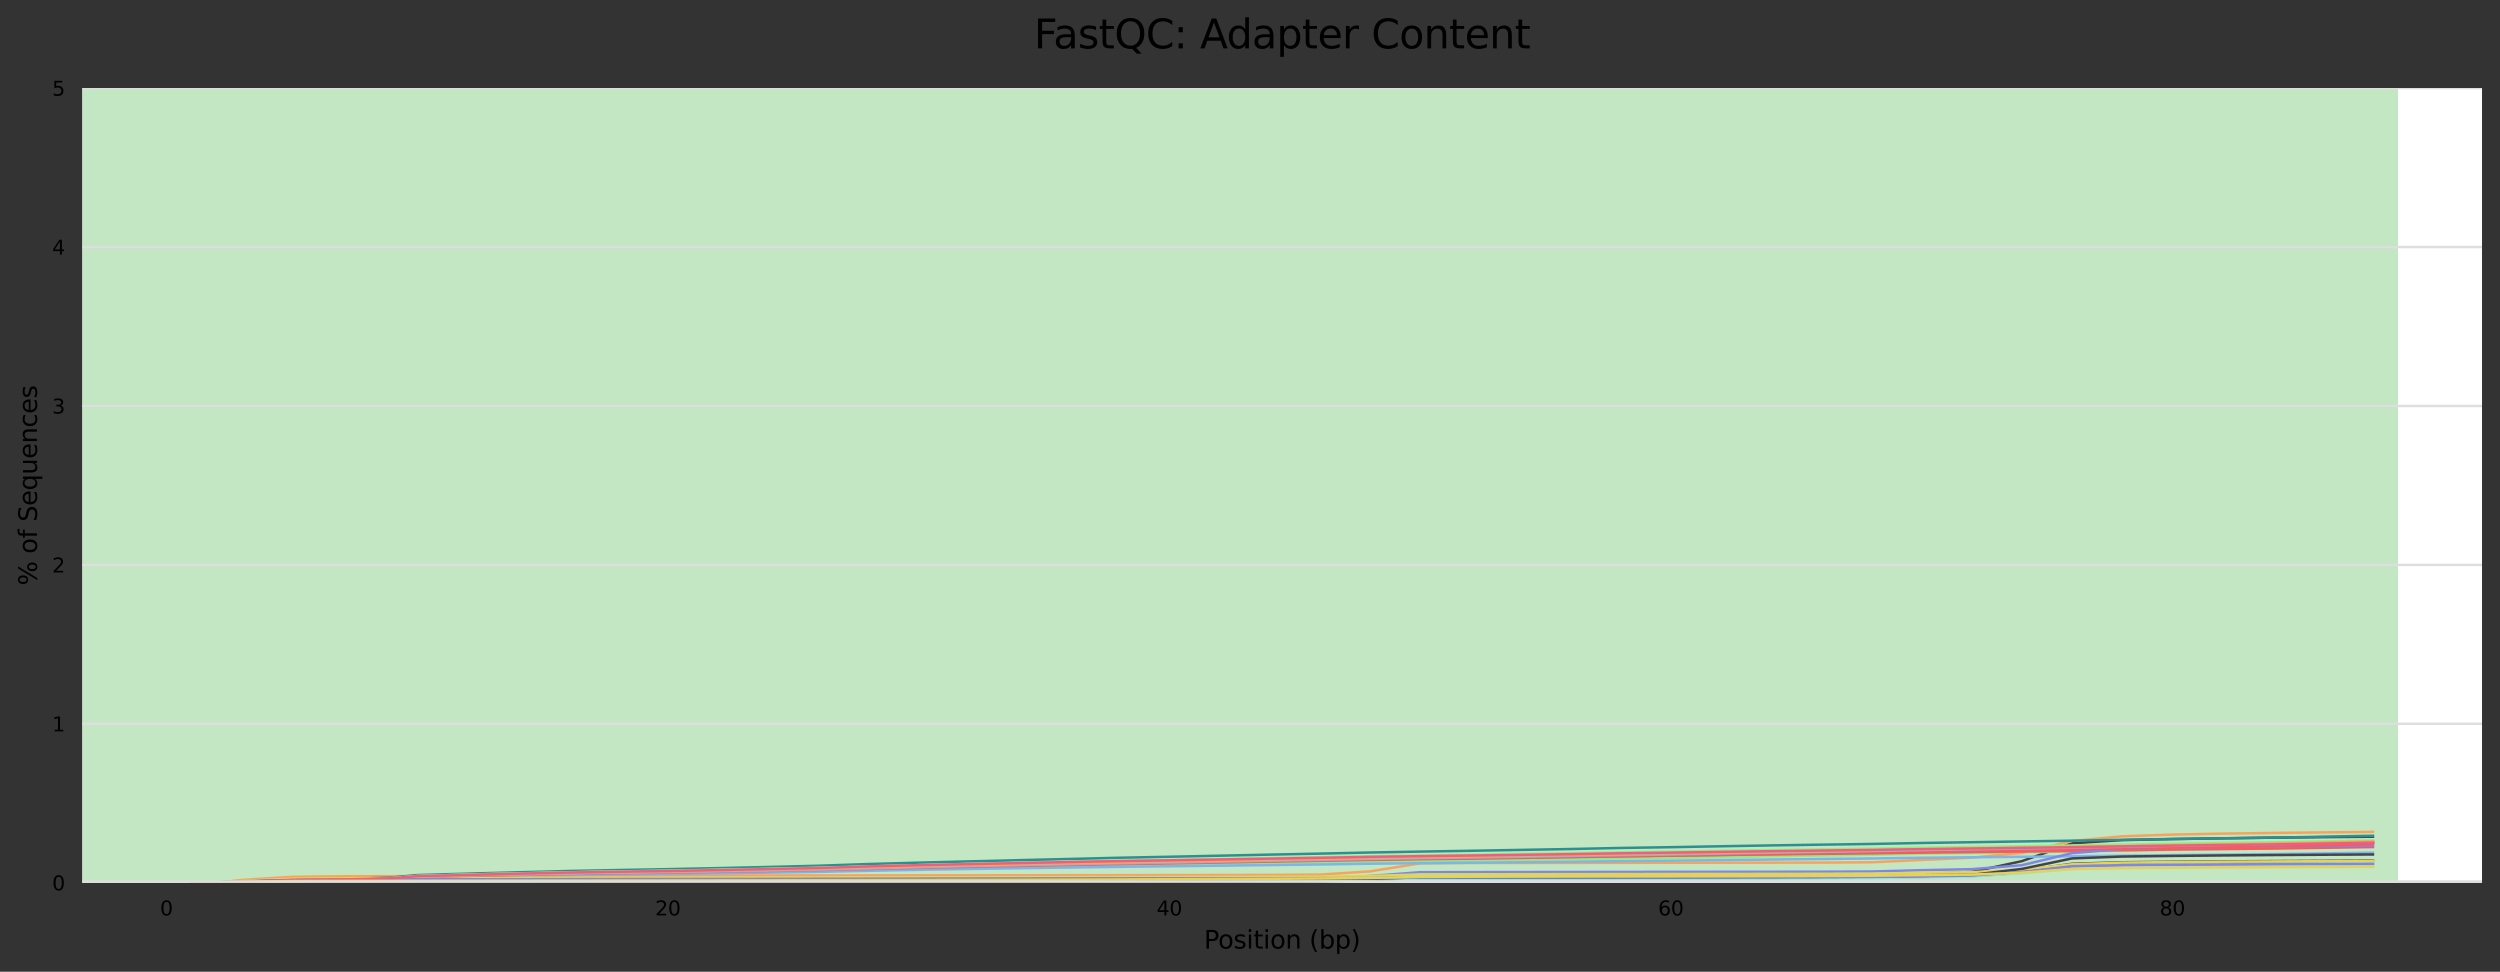 <?xml version="1.0" encoding="utf-8" standalone="no"?>
<!DOCTYPE svg PUBLIC "-//W3C//DTD SVG 1.1//EN"
  "http://www.w3.org/Graphics/SVG/1.1/DTD/svg11.dtd">
<svg xmlns:xlink="http://www.w3.org/1999/xlink" width="1000.358pt" height="388.845pt" viewBox="0 0 1000.358 388.845" xmlns="http://www.w3.org/2000/svg" version="1.1">
 <rect x="0" y="0" width="1000.358" height="388.845" fill="#333333" stroke="none"/>
 <defs>
  <style type="text/css">*{stroke-linejoin: round; stroke-linecap: butt}</style>
 </defs>
 <g id="figure_1">
  <g id="axes_1">
   <g id="patch_1">
    <path d="M 32.968 353.224 
L 993.158 353.224 
L 993.158 35.256 
L 32.968 35.256 
z
" style="fill: #ffffff"/>
   </g>
   <g id="patch_2">
    <path d="M 32.968 -918.648 
L 959.546 -918.648 
L 959.546 -6006.136 
L 32.968 -6006.136 
z
" clip-path="url(#pa87a481e18)" style="fill: #e6c3c3"/>
   </g>
   <g id="patch_3">
    <path d="M 32.968 35.256 
L 959.546 35.256 
L 959.546 -918.648 
L 32.968 -918.648 
z
" clip-path="url(#pa87a481e18)" style="fill: #e6dcc3"/>
   </g>
   <g id="patch_4">
    <path d="M 32.968 353.224 
L 959.546 353.224 
L 959.546 35.256 
L 32.968 35.256 
z
" clip-path="url(#pa87a481e18)" style="fill: #c3e6c3"/>
   </g>
   <g id="matplotlib.axis_1">
    <g id="xtick_1">
     <g id="text_1">
      <!-- 0 -->
      <g transform="translate(64.035 366.303) scale(0.08 -0.08)">
       <defs>
        <path id="DejaVuSans-30" d="M 2034 4250 
Q 1547 4250 1301 3770 
Q 1056 3291 1056 2328 
Q 1056 1369 1301 889 
Q 1547 409 2034 409 
Q 2525 409 2770 889 
Q 3016 1369 3016 2328 
Q 3016 3291 2770 3770 
Q 2525 4250 2034 4250 
z
M 2034 4750 
Q 2819 4750 3233 4129 
Q 3647 3509 3647 2328 
Q 3647 1150 3233 529 
Q 2819 -91 2034 -91 
Q 1250 -91 836 529 
Q 422 1150 422 2328 
Q 422 3509 836 4129 
Q 1250 4750 2034 4750 
z
" transform="scale(0.016)"/>
       </defs>
       <use xlink:href="#DejaVuSans-30"/>
      </g>
     </g>
    </g>
    <g id="xtick_2">
     <g id="text_2">
      <!-- 20 -->
      <g transform="translate(262.156 366.303) scale(0.08 -0.08)">
       <defs>
        <path id="DejaVuSans-32" d="M 1228 531 
L 3431 531 
L 3431 0 
L 469 0 
L 469 531 
Q 828 903 1448 1529 
Q 2069 2156 2228 2338 
Q 2531 2678 2651 2914 
Q 2772 3150 2772 3378 
Q 2772 3750 2511 3984 
Q 2250 4219 1831 4219 
Q 1534 4219 1204 4116 
Q 875 4013 500 3803 
L 500 4441 
Q 881 4594 1212 4672 
Q 1544 4750 1819 4750 
Q 2544 4750 2975 4387 
Q 3406 4025 3406 3419 
Q 3406 3131 3298 2873 
Q 3191 2616 2906 2266 
Q 2828 2175 2409 1742 
Q 1991 1309 1228 531 
z
" transform="scale(0.016)"/>
       </defs>
       <use xlink:href="#DejaVuSans-32"/>
       <use xlink:href="#DejaVuSans-30" x="63.623"/>
      </g>
     </g>
    </g>
    <g id="xtick_3">
     <g id="text_3">
      <!-- 40 -->
      <g transform="translate(462.823 366.303) scale(0.08 -0.08)">
       <defs>
        <path id="DejaVuSans-34" d="M 2419 4116 
L 825 1625 
L 2419 1625 
L 2419 4116 
z
M 2253 4666 
L 3047 4666 
L 3047 1625 
L 3713 1625 
L 3713 1100 
L 3047 1100 
L 3047 0 
L 2419 0 
L 2419 1100 
L 313 1100 
L 313 1709 
L 2253 4666 
z
" transform="scale(0.016)"/>
       </defs>
       <use xlink:href="#DejaVuSans-34"/>
       <use xlink:href="#DejaVuSans-30" x="63.623"/>
      </g>
     </g>
    </g>
    <g id="xtick_4">
     <g id="text_4">
      <!-- 60 -->
      <g transform="translate(663.49 366.303) scale(0.08 -0.08)">
       <defs>
        <path id="DejaVuSans-36" d="M 2113 2584 
Q 1688 2584 1439 2293 
Q 1191 2003 1191 1497 
Q 1191 994 1439 701 
Q 1688 409 2113 409 
Q 2538 409 2786 701 
Q 3034 994 3034 1497 
Q 3034 2003 2786 2293 
Q 2538 2584 2113 2584 
z
M 3366 4563 
L 3366 3988 
Q 3128 4100 2886 4159 
Q 2644 4219 2406 4219 
Q 1781 4219 1451 3797 
Q 1122 3375 1075 2522 
Q 1259 2794 1537 2939 
Q 1816 3084 2150 3084 
Q 2853 3084 3261 2657 
Q 3669 2231 3669 1497 
Q 3669 778 3244 343 
Q 2819 -91 2113 -91 
Q 1303 -91 875 529 
Q 447 1150 447 2328 
Q 447 3434 972 4092 
Q 1497 4750 2381 4750 
Q 2619 4750 2861 4703 
Q 3103 4656 3366 4563 
z
" transform="scale(0.016)"/>
       </defs>
       <use xlink:href="#DejaVuSans-36"/>
       <use xlink:href="#DejaVuSans-30" x="63.623"/>
      </g>
     </g>
    </g>
    <g id="xtick_5">
     <g id="text_5">
      <!-- 80 -->
      <g transform="translate(864.156 366.303) scale(0.08 -0.08)">
       <defs>
        <path id="DejaVuSans-38" d="M 2034 2216 
Q 1584 2216 1326 1975 
Q 1069 1734 1069 1313 
Q 1069 891 1326 650 
Q 1584 409 2034 409 
Q 2484 409 2743 651 
Q 3003 894 3003 1313 
Q 3003 1734 2745 1975 
Q 2488 2216 2034 2216 
z
M 1403 2484 
Q 997 2584 770 2862 
Q 544 3141 544 3541 
Q 544 4100 942 4425 
Q 1341 4750 2034 4750 
Q 2731 4750 3128 4425 
Q 3525 4100 3525 3541 
Q 3525 3141 3298 2862 
Q 3072 2584 2669 2484 
Q 3125 2378 3379 2068 
Q 3634 1759 3634 1313 
Q 3634 634 3220 271 
Q 2806 -91 2034 -91 
Q 1263 -91 848 271 
Q 434 634 434 1313 
Q 434 1759 690 2068 
Q 947 2378 1403 2484 
z
M 1172 3481 
Q 1172 3119 1398 2916 
Q 1625 2713 2034 2713 
Q 2441 2713 2670 2916 
Q 2900 3119 2900 3481 
Q 2900 3844 2670 4047 
Q 2441 4250 2034 4250 
Q 1625 4250 1398 4047 
Q 1172 3844 1172 3481 
z
" transform="scale(0.016)"/>
       </defs>
       <use xlink:href="#DejaVuSans-38"/>
       <use xlink:href="#DejaVuSans-30" x="63.623"/>
      </g>
     </g>
    </g>
    <g id="text_6">
     <!-- Position (bp) -->
     <g transform="translate(481.76 379.565) scale(0.1 -0.1)">
      <defs>
       <path id="DejaVuSans-50" d="M 1259 4147 
L 1259 2394 
L 2053 2394 
Q 2494 2394 2734 2622 
Q 2975 2850 2975 3272 
Q 2975 3691 2734 3919 
Q 2494 4147 2053 4147 
L 1259 4147 
z
M 628 4666 
L 2053 4666 
Q 2838 4666 3239 4311 
Q 3641 3956 3641 3272 
Q 3641 2581 3239 2228 
Q 2838 1875 2053 1875 
L 1259 1875 
L 1259 0 
L 628 0 
L 628 4666 
z
" transform="scale(0.016)"/>
       <path id="DejaVuSans-6f" d="M 1959 3097 
Q 1497 3097 1228 2736 
Q 959 2375 959 1747 
Q 959 1119 1226 758 
Q 1494 397 1959 397 
Q 2419 397 2687 759 
Q 2956 1122 2956 1747 
Q 2956 2369 2687 2733 
Q 2419 3097 1959 3097 
z
M 1959 3584 
Q 2709 3584 3137 3096 
Q 3566 2609 3566 1747 
Q 3566 888 3137 398 
Q 2709 -91 1959 -91 
Q 1206 -91 779 398 
Q 353 888 353 1747 
Q 353 2609 779 3096 
Q 1206 3584 1959 3584 
z
" transform="scale(0.016)"/>
       <path id="DejaVuSans-73" d="M 2834 3397 
L 2834 2853 
Q 2591 2978 2328 3040 
Q 2066 3103 1784 3103 
Q 1356 3103 1142 2972 
Q 928 2841 928 2578 
Q 928 2378 1081 2264 
Q 1234 2150 1697 2047 
L 1894 2003 
Q 2506 1872 2764 1633 
Q 3022 1394 3022 966 
Q 3022 478 2636 193 
Q 2250 -91 1575 -91 
Q 1294 -91 989 -36 
Q 684 19 347 128 
L 347 722 
Q 666 556 975 473 
Q 1284 391 1588 391 
Q 1994 391 2212 530 
Q 2431 669 2431 922 
Q 2431 1156 2273 1281 
Q 2116 1406 1581 1522 
L 1381 1569 
Q 847 1681 609 1914 
Q 372 2147 372 2553 
Q 372 3047 722 3315 
Q 1072 3584 1716 3584 
Q 2034 3584 2315 3537 
Q 2597 3491 2834 3397 
z
" transform="scale(0.016)"/>
       <path id="DejaVuSans-69" d="M 603 3500 
L 1178 3500 
L 1178 0 
L 603 0 
L 603 3500 
z
M 603 4863 
L 1178 4863 
L 1178 4134 
L 603 4134 
L 603 4863 
z
" transform="scale(0.016)"/>
       <path id="DejaVuSans-74" d="M 1172 4494 
L 1172 3500 
L 2356 3500 
L 2356 3053 
L 1172 3053 
L 1172 1153 
Q 1172 725 1289 603 
Q 1406 481 1766 481 
L 2356 481 
L 2356 0 
L 1766 0 
Q 1100 0 847 248 
Q 594 497 594 1153 
L 594 3053 
L 172 3053 
L 172 3500 
L 594 3500 
L 594 4494 
L 1172 4494 
z
" transform="scale(0.016)"/>
       <path id="DejaVuSans-6e" d="M 3513 2113 
L 3513 0 
L 2938 0 
L 2938 2094 
Q 2938 2591 2744 2837 
Q 2550 3084 2163 3084 
Q 1697 3084 1428 2787 
Q 1159 2491 1159 1978 
L 1159 0 
L 581 0 
L 581 3500 
L 1159 3500 
L 1159 2956 
Q 1366 3272 1645 3428 
Q 1925 3584 2291 3584 
Q 2894 3584 3203 3211 
Q 3513 2838 3513 2113 
z
" transform="scale(0.016)"/>
       <path id="DejaVuSans-20" transform="scale(0.016)"/>
       <path id="DejaVuSans-28" d="M 1984 4856 
Q 1566 4138 1362 3434 
Q 1159 2731 1159 2009 
Q 1159 1288 1364 580 
Q 1569 -128 1984 -844 
L 1484 -844 
Q 1016 -109 783 600 
Q 550 1309 550 2009 
Q 550 2706 781 3412 
Q 1013 4119 1484 4856 
L 1984 4856 
z
" transform="scale(0.016)"/>
       <path id="DejaVuSans-62" d="M 3116 1747 
Q 3116 2381 2855 2742 
Q 2594 3103 2138 3103 
Q 1681 3103 1420 2742 
Q 1159 2381 1159 1747 
Q 1159 1113 1420 752 
Q 1681 391 2138 391 
Q 2594 391 2855 752 
Q 3116 1113 3116 1747 
z
M 1159 2969 
Q 1341 3281 1617 3432 
Q 1894 3584 2278 3584 
Q 2916 3584 3314 3078 
Q 3713 2572 3713 1747 
Q 3713 922 3314 415 
Q 2916 -91 2278 -91 
Q 1894 -91 1617 61 
Q 1341 213 1159 525 
L 1159 0 
L 581 0 
L 581 4863 
L 1159 4863 
L 1159 2969 
z
" transform="scale(0.016)"/>
       <path id="DejaVuSans-70" d="M 1159 525 
L 1159 -1331 
L 581 -1331 
L 581 3500 
L 1159 3500 
L 1159 2969 
Q 1341 3281 1617 3432 
Q 1894 3584 2278 3584 
Q 2916 3584 3314 3078 
Q 3713 2572 3713 1747 
Q 3713 922 3314 415 
Q 2916 -91 2278 -91 
Q 1894 -91 1617 61 
Q 1341 213 1159 525 
z
M 3116 1747 
Q 3116 2381 2855 2742 
Q 2594 3103 2138 3103 
Q 1681 3103 1420 2742 
Q 1159 2381 1159 1747 
Q 1159 1113 1420 752 
Q 1681 391 2138 391 
Q 2594 391 2855 752 
Q 3116 1113 3116 1747 
z
" transform="scale(0.016)"/>
       <path id="DejaVuSans-29" d="M 513 4856 
L 1013 4856 
Q 1481 4119 1714 3412 
Q 1947 2706 1947 2009 
Q 1947 1309 1714 600 
Q 1481 -109 1013 -844 
L 513 -844 
Q 928 -128 1133 580 
Q 1338 1288 1338 2009 
Q 1338 2731 1133 3434 
Q 928 4138 513 4856 
z
" transform="scale(0.016)"/>
      </defs>
      <use xlink:href="#DejaVuSans-50"/>
      <use xlink:href="#DejaVuSans-6f" x="56.678"/>
      <use xlink:href="#DejaVuSans-73" x="117.859"/>
      <use xlink:href="#DejaVuSans-69" x="169.959"/>
      <use xlink:href="#DejaVuSans-74" x="197.742"/>
      <use xlink:href="#DejaVuSans-69" x="236.951"/>
      <use xlink:href="#DejaVuSans-6f" x="264.734"/>
      <use xlink:href="#DejaVuSans-6e" x="325.916"/>
      <use xlink:href="#DejaVuSans-20" x="389.295"/>
      <use xlink:href="#DejaVuSans-28" x="421.082"/>
      <use xlink:href="#DejaVuSans-62" x="460.096"/>
      <use xlink:href="#DejaVuSans-70" x="523.572"/>
      <use xlink:href="#DejaVuSans-29" x="587.049"/>
     </g>
    </g>
   </g>
   <g id="matplotlib.axis_2">
    <g id="ytick_1">
     <g id="line2d_1">
      <path d="M 32.968 353.224 
L 993.158 353.224 
" clip-path="url(#pa87a481e18)" style="fill: none; stroke: #dedede; stroke-linecap: square"/>
     </g>
     <g id="text_7">
      <!-- 0 -->
      <g transform="translate(20.878 356.263) scale(0.08 -0.08)">
       <use xlink:href="#DejaVuSans-30"/>
      </g>
     </g>
    </g>
    <g id="ytick_2">
     <g id="line2d_2">
      <path d="M 32.968 289.63 
L 993.158 289.63 
" clip-path="url(#pa87a481e18)" style="fill: none; stroke: #dedede; stroke-linecap: square"/>
     </g>
     <g id="text_8">
      <!-- 1 -->
      <g transform="translate(20.878 292.67) scale(0.08 -0.08)">
       <defs>
        <path id="DejaVuSans-31" d="M 794 531 
L 1825 531 
L 1825 4091 
L 703 3866 
L 703 4441 
L 1819 4666 
L 2450 4666 
L 2450 531 
L 3481 531 
L 3481 0 
L 794 0 
L 794 531 
z
" transform="scale(0.016)"/>
       </defs>
       <use xlink:href="#DejaVuSans-31"/>
      </g>
     </g>
    </g>
    <g id="ytick_3">
     <g id="line2d_3">
      <path d="M 32.968 226.037 
L 993.158 226.037 
" clip-path="url(#pa87a481e18)" style="fill: none; stroke: #dedede; stroke-linecap: square"/>
     </g>
     <g id="text_9">
      <!-- 2 -->
      <g transform="translate(20.878 229.076) scale(0.08 -0.08)">
       <use xlink:href="#DejaVuSans-32"/>
      </g>
     </g>
    </g>
    <g id="ytick_4">
     <g id="line2d_4">
      <path d="M 32.968 162.443 
L 993.158 162.443 
" clip-path="url(#pa87a481e18)" style="fill: none; stroke: #dedede; stroke-linecap: square"/>
     </g>
     <g id="text_10">
      <!-- 3 -->
      <g transform="translate(20.878 165.482) scale(0.08 -0.08)">
       <defs>
        <path id="DejaVuSans-33" d="M 2597 2516 
Q 3050 2419 3304 2112 
Q 3559 1806 3559 1356 
Q 3559 666 3084 287 
Q 2609 -91 1734 -91 
Q 1441 -91 1130 -33 
Q 819 25 488 141 
L 488 750 
Q 750 597 1062 519 
Q 1375 441 1716 441 
Q 2309 441 2620 675 
Q 2931 909 2931 1356 
Q 2931 1769 2642 2001 
Q 2353 2234 1838 2234 
L 1294 2234 
L 1294 2753 
L 1863 2753 
Q 2328 2753 2575 2939 
Q 2822 3125 2822 3475 
Q 2822 3834 2567 4026 
Q 2313 4219 1838 4219 
Q 1578 4219 1281 4162 
Q 984 4106 628 3988 
L 628 4550 
Q 988 4650 1302 4700 
Q 1616 4750 1894 4750 
Q 2613 4750 3031 4423 
Q 3450 4097 3450 3541 
Q 3450 3153 3228 2886 
Q 3006 2619 2597 2516 
z
" transform="scale(0.016)"/>
       </defs>
       <use xlink:href="#DejaVuSans-33"/>
      </g>
     </g>
    </g>
    <g id="ytick_5">
     <g id="line2d_5">
      <path d="M 32.968 98.85 
L 993.158 98.85 
" clip-path="url(#pa87a481e18)" style="fill: none; stroke: #dedede; stroke-linecap: square"/>
     </g>
     <g id="text_11">
      <!-- 4 -->
      <g transform="translate(20.878 101.889) scale(0.08 -0.08)">
       <use xlink:href="#DejaVuSans-34"/>
      </g>
     </g>
    </g>
    <g id="ytick_6">
     <g id="line2d_6">
      <path d="M 32.968 35.256 
L 993.158 35.256 
" clip-path="url(#pa87a481e18)" style="fill: none; stroke: #dedede; stroke-linecap: square"/>
     </g>
     <g id="text_12">
      <!-- 5 -->
      <g transform="translate(20.878 38.295) scale(0.08 -0.08)">
       <defs>
        <path id="DejaVuSans-35" d="M 691 4666 
L 3169 4666 
L 3169 4134 
L 1269 4134 
L 1269 2991 
Q 1406 3038 1543 3061 
Q 1681 3084 1819 3084 
Q 2600 3084 3056 2656 
Q 3513 2228 3513 1497 
Q 3513 744 3044 326 
Q 2575 -91 1722 -91 
Q 1428 -91 1123 -41 
Q 819 9 494 109 
L 494 744 
Q 775 591 1075 516 
Q 1375 441 1709 441 
Q 2250 441 2565 725 
Q 2881 1009 2881 1497 
Q 2881 1984 2565 2268 
Q 2250 2553 1709 2553 
Q 1456 2553 1204 2497 
Q 953 2441 691 2322 
L 691 4666 
z
" transform="scale(0.016)"/>
       </defs>
       <use xlink:href="#DejaVuSans-35"/>
      </g>
     </g>
    </g>
    <g id="text_13">
     <!-- % of Sequences -->
     <g transform="translate(14.798 234.258) rotate(-90) scale(0.1 -0.1)">
      <defs>
       <path id="DejaVuSans-25" d="M 4653 2053 
Q 4381 2053 4226 1822 
Q 4072 1591 4072 1178 
Q 4072 772 4226 539 
Q 4381 306 4653 306 
Q 4919 306 5073 539 
Q 5228 772 5228 1178 
Q 5228 1588 5073 1820 
Q 4919 2053 4653 2053 
z
M 4653 2450 
Q 5147 2450 5437 2106 
Q 5728 1763 5728 1178 
Q 5728 594 5436 251 
Q 5144 -91 4653 -91 
Q 4153 -91 3862 251 
Q 3572 594 3572 1178 
Q 3572 1766 3864 2108 
Q 4156 2450 4653 2450 
z
M 1428 4353 
Q 1159 4353 1004 4120 
Q 850 3888 850 3481 
Q 850 3069 1003 2837 
Q 1156 2606 1428 2606 
Q 1700 2606 1854 2837 
Q 2009 3069 2009 3481 
Q 2009 3884 1853 4118 
Q 1697 4353 1428 4353 
z
M 4250 4750 
L 4750 4750 
L 1831 -91 
L 1331 -91 
L 4250 4750 
z
M 1428 4750 
Q 1922 4750 2215 4408 
Q 2509 4066 2509 3481 
Q 2509 2891 2217 2550 
Q 1925 2209 1428 2209 
Q 931 2209 642 2551 
Q 353 2894 353 3481 
Q 353 4063 643 4406 
Q 934 4750 1428 4750 
z
" transform="scale(0.016)"/>
       <path id="DejaVuSans-66" d="M 2375 4863 
L 2375 4384 
L 1825 4384 
Q 1516 4384 1395 4259 
Q 1275 4134 1275 3809 
L 1275 3500 
L 2222 3500 
L 2222 3053 
L 1275 3053 
L 1275 0 
L 697 0 
L 697 3053 
L 147 3053 
L 147 3500 
L 697 3500 
L 697 3744 
Q 697 4328 969 4595 
Q 1241 4863 1831 4863 
L 2375 4863 
z
" transform="scale(0.016)"/>
       <path id="DejaVuSans-53" d="M 3425 4513 
L 3425 3897 
Q 3066 4069 2747 4153 
Q 2428 4238 2131 4238 
Q 1616 4238 1336 4038 
Q 1056 3838 1056 3469 
Q 1056 3159 1242 3001 
Q 1428 2844 1947 2747 
L 2328 2669 
Q 3034 2534 3370 2195 
Q 3706 1856 3706 1288 
Q 3706 609 3251 259 
Q 2797 -91 1919 -91 
Q 1588 -91 1214 -16 
Q 841 59 441 206 
L 441 856 
Q 825 641 1194 531 
Q 1563 422 1919 422 
Q 2459 422 2753 634 
Q 3047 847 3047 1241 
Q 3047 1584 2836 1778 
Q 2625 1972 2144 2069 
L 1759 2144 
Q 1053 2284 737 2584 
Q 422 2884 422 3419 
Q 422 4038 858 4394 
Q 1294 4750 2059 4750 
Q 2388 4750 2728 4690 
Q 3069 4631 3425 4513 
z
" transform="scale(0.016)"/>
       <path id="DejaVuSans-65" d="M 3597 1894 
L 3597 1613 
L 953 1613 
Q 991 1019 1311 708 
Q 1631 397 2203 397 
Q 2534 397 2845 478 
Q 3156 559 3463 722 
L 3463 178 
Q 3153 47 2828 -22 
Q 2503 -91 2169 -91 
Q 1331 -91 842 396 
Q 353 884 353 1716 
Q 353 2575 817 3079 
Q 1281 3584 2069 3584 
Q 2775 3584 3186 3129 
Q 3597 2675 3597 1894 
z
M 3022 2063 
Q 3016 2534 2758 2815 
Q 2500 3097 2075 3097 
Q 1594 3097 1305 2825 
Q 1016 2553 972 2059 
L 3022 2063 
z
" transform="scale(0.016)"/>
       <path id="DejaVuSans-71" d="M 947 1747 
Q 947 1113 1208 752 
Q 1469 391 1925 391 
Q 2381 391 2643 752 
Q 2906 1113 2906 1747 
Q 2906 2381 2643 2742 
Q 2381 3103 1925 3103 
Q 1469 3103 1208 2742 
Q 947 2381 947 1747 
z
M 2906 525 
Q 2725 213 2448 61 
Q 2172 -91 1784 -91 
Q 1150 -91 751 415 
Q 353 922 353 1747 
Q 353 2572 751 3078 
Q 1150 3584 1784 3584 
Q 2172 3584 2448 3432 
Q 2725 3281 2906 2969 
L 2906 3500 
L 3481 3500 
L 3481 -1331 
L 2906 -1331 
L 2906 525 
z
" transform="scale(0.016)"/>
       <path id="DejaVuSans-75" d="M 544 1381 
L 544 3500 
L 1119 3500 
L 1119 1403 
Q 1119 906 1312 657 
Q 1506 409 1894 409 
Q 2359 409 2629 706 
Q 2900 1003 2900 1516 
L 2900 3500 
L 3475 3500 
L 3475 0 
L 2900 0 
L 2900 538 
Q 2691 219 2414 64 
Q 2138 -91 1772 -91 
Q 1169 -91 856 284 
Q 544 659 544 1381 
z
M 1991 3584 
L 1991 3584 
z
" transform="scale(0.016)"/>
       <path id="DejaVuSans-63" d="M 3122 3366 
L 3122 2828 
Q 2878 2963 2633 3030 
Q 2388 3097 2138 3097 
Q 1578 3097 1268 2742 
Q 959 2388 959 1747 
Q 959 1106 1268 751 
Q 1578 397 2138 397 
Q 2388 397 2633 464 
Q 2878 531 3122 666 
L 3122 134 
Q 2881 22 2623 -34 
Q 2366 -91 2075 -91 
Q 1284 -91 818 406 
Q 353 903 353 1747 
Q 353 2603 823 3093 
Q 1294 3584 2113 3584 
Q 2378 3584 2631 3529 
Q 2884 3475 3122 3366 
z
" transform="scale(0.016)"/>
      </defs>
      <use xlink:href="#DejaVuSans-25"/>
      <use xlink:href="#DejaVuSans-20" x="95.02"/>
      <use xlink:href="#DejaVuSans-6f" x="126.807"/>
      <use xlink:href="#DejaVuSans-66" x="187.988"/>
      <use xlink:href="#DejaVuSans-20" x="223.193"/>
      <use xlink:href="#DejaVuSans-53" x="254.98"/>
      <use xlink:href="#DejaVuSans-65" x="318.457"/>
      <use xlink:href="#DejaVuSans-71" x="379.98"/>
      <use xlink:href="#DejaVuSans-75" x="443.457"/>
      <use xlink:href="#DejaVuSans-65" x="506.836"/>
      <use xlink:href="#DejaVuSans-6e" x="568.359"/>
      <use xlink:href="#DejaVuSans-63" x="631.738"/>
      <use xlink:href="#DejaVuSans-65" x="686.719"/>
      <use xlink:href="#DejaVuSans-73" x="748.242"/>
     </g>
    </g>
   </g>
   <g id="line2d_7">
    <path d="M 76.613 353.215 
L 86.646 353.118 
L 96.68 352.912 
L 106.713 352.763 
L 116.746 352.466 
L 126.78 352.305 
L 136.813 352.198 
L 146.846 352.005 
L 156.88 351.688 
L 166.913 350.989 
L 186.98 350.521 
L 207.046 349.998 
L 227.113 349.48 
L 247.18 349.144 
L 267.246 348.863 
L 287.313 348.53 
L 307.38 348.177 
L 327.446 347.808 
L 347.513 347.22 
L 367.58 346.711 
L 387.646 346.27 
L 407.713 345.803 
L 427.78 345.331 
L 447.846 344.896 
L 467.913 344.547 
L 487.98 344.182 
L 508.046 343.811 
L 528.113 343.442 
L 548.18 343.007 
L 568.246 342.667 
L 588.313 342.367 
L 608.38 342.052 
L 628.446 341.748 
L 648.513 341.346 
L 668.58 341.059 
L 688.646 340.747 
L 708.713 340.436 
L 728.78 340.167 
L 748.846 339.908 
L 768.913 339.59 
L 788.98 339.29 
L 809.046 338.993 
L 829.113 338.741 
L 849.18 338.433 
L 869.246 338.081 
L 889.313 337.814 
L 909.38 337.565 
L 929.446 337.251 
L 949.513 336.888 
" clip-path="url(#pa87a481e18)" style="fill: none; stroke: #7cb5ec; stroke-linecap: square"/>
   </g>
   <g id="line2d_8">
    <path d="M 76.613 353.224 
L 86.646 353.224 
L 96.68 353.162 
L 106.713 353.109 
L 116.746 353.069 
L 126.78 353.052 
L 136.813 353.045 
L 146.846 353.036 
L 156.88 353.031 
L 166.913 353.017 
L 186.98 352.997 
L 207.046 352.977 
L 227.113 352.952 
L 247.18 352.936 
L 267.246 352.923 
L 287.313 352.907 
L 307.38 352.897 
L 327.446 352.881 
L 347.513 352.865 
L 367.58 352.851 
L 387.646 352.835 
L 407.713 352.816 
L 427.78 352.798 
L 447.846 352.778 
L 467.913 352.747 
L 487.98 352.722 
L 508.046 352.7 
L 528.113 352.673 
L 548.18 352.243 
L 568.246 351.118 
L 588.313 351.094 
L 608.38 351.074 
L 628.446 351.053 
L 648.513 351.035 
L 668.58 351.018 
L 688.646 351 
L 708.713 350.982 
L 728.78 350.941 
L 748.846 350.743 
L 768.913 349.778 
L 788.98 348.875 
L 809.046 344.577 
L 829.113 337.435 
L 849.18 336.163 
L 869.246 335.755 
L 889.313 335.45 
L 909.38 335.191 
L 929.446 334.986 
L 949.513 334.806 
" clip-path="url(#pa87a481e18)" style="fill: none; stroke: #434348; stroke-linecap: square"/>
   </g>
   <g id="line2d_9">
    <path d="M 76.613 353.205 
L 86.646 353.057 
L 96.68 352.884 
L 106.713 352.726 
L 116.746 352.492 
L 126.78 352.278 
L 136.813 352.077 
L 146.846 351.921 
L 156.88 351.725 
L 166.913 351.058 
L 186.98 350.636 
L 207.046 350.322 
L 227.113 350.014 
L 247.18 349.741 
L 267.246 349.498 
L 287.313 349.188 
L 307.38 348.858 
L 327.446 348.478 
L 347.513 348.066 
L 367.58 347.694 
L 387.646 347.322 
L 407.713 347.004 
L 427.78 346.692 
L 447.846 346.385 
L 467.913 346.101 
L 487.98 345.786 
L 508.046 345.455 
L 528.113 345.154 
L 548.18 344.843 
L 568.246 344.583 
L 588.313 344.367 
L 608.38 344.099 
L 628.446 343.815 
L 648.513 343.517 
L 668.58 343.275 
L 688.646 342.977 
L 708.713 342.658 
L 728.78 342.365 
L 748.846 342.042 
L 768.913 341.616 
L 788.98 341.345 
L 809.046 341.045 
L 829.113 340.735 
L 849.18 340.37 
L 869.246 340.073 
L 889.313 339.785 
L 909.38 339.517 
L 929.446 339.113 
L 949.513 338.654 
" clip-path="url(#pa87a481e18)" style="fill: none; stroke: #90ed7d; stroke-linecap: square"/>
   </g>
   <g id="line2d_10">
    <path d="M 76.613 353.224 
L 86.646 353.224 
L 96.68 352.121 
L 106.713 351.469 
L 116.746 350.901 
L 126.78 350.741 
L 136.813 350.67 
L 146.846 350.623 
L 156.88 350.589 
L 166.913 350.537 
L 186.98 350.487 
L 207.046 350.442 
L 227.113 350.398 
L 247.18 350.375 
L 267.246 350.364 
L 287.313 350.345 
L 307.38 350.325 
L 327.446 350.305 
L 347.513 350.287 
L 367.58 350.265 
L 387.646 350.247 
L 407.713 350.228 
L 427.78 350.209 
L 447.846 350.185 
L 467.913 350.155 
L 487.98 350.123 
L 508.046 350.089 
L 528.113 349.967 
L 548.18 348.683 
L 568.246 345.456 
L 588.313 345.322 
L 608.38 345.297 
L 628.446 345.272 
L 648.513 345.246 
L 668.58 345.224 
L 688.646 345.207 
L 708.713 345.186 
L 728.78 345.151 
L 748.846 345.035 
L 768.913 344.101 
L 788.98 343.184 
L 809.046 341.267 
L 829.113 336.496 
L 849.18 334.652 
L 869.246 333.95 
L 889.313 333.573 
L 909.38 333.297 
L 929.446 333.08 
L 949.513 332.887 
" clip-path="url(#pa87a481e18)" style="fill: none; stroke: #f7a35c; stroke-linecap: square"/>
   </g>
   <g id="line2d_11">
    <path d="M 76.613 353.211 
L 86.646 353.059 
L 96.68 352.735 
L 106.713 352.563 
L 116.746 352.226 
L 126.78 352.042 
L 136.813 351.881 
L 146.846 351.672 
L 156.88 351.367 
L 166.913 350.553 
L 186.98 350.042 
L 207.046 349.547 
L 227.113 349.084 
L 247.18 348.74 
L 267.246 348.438 
L 287.313 348.074 
L 307.38 347.675 
L 327.446 347.264 
L 347.513 346.675 
L 367.58 346.208 
L 387.646 345.797 
L 407.713 345.384 
L 427.78 344.991 
L 447.846 344.615 
L 467.913 344.293 
L 487.98 343.968 
L 508.046 343.64 
L 528.113 343.307 
L 548.18 342.947 
L 568.246 342.661 
L 588.313 342.41 
L 608.38 342.131 
L 628.446 341.856 
L 648.513 341.546 
L 668.58 341.301 
L 688.646 341.011 
L 708.713 340.735 
L 728.78 340.476 
L 748.846 340.234 
L 768.913 339.914 
L 788.98 339.67 
L 809.046 339.415 
L 829.113 339.154 
L 849.18 338.813 
L 869.246 338.494 
L 889.313 338.246 
L 909.38 338.011 
L 929.446 337.677 
L 949.513 337.334 
" clip-path="url(#pa87a481e18)" style="fill: none; stroke: #8085e9; stroke-linecap: square"/>
   </g>
   <g id="line2d_12">
    <path d="M 76.613 353.224 
L 86.646 353.224 
L 96.68 352.897 
L 106.713 352.707 
L 116.746 352.56 
L 126.78 352.508 
L 136.813 352.486 
L 146.846 352.471 
L 156.88 352.458 
L 166.913 352.437 
L 186.98 352.405 
L 207.046 352.375 
L 227.113 352.343 
L 247.18 352.322 
L 267.246 352.307 
L 287.313 352.287 
L 307.38 352.27 
L 327.446 352.244 
L 347.513 352.22 
L 367.58 352.194 
L 387.646 352.167 
L 407.713 352.138 
L 427.78 352.102 
L 447.846 352.059 
L 467.913 352.002 
L 487.98 351.96 
L 508.046 351.92 
L 528.113 351.869 
L 548.18 351.771 
L 568.246 351.469 
L 588.313 351.431 
L 608.38 351.4 
L 628.446 351.367 
L 648.513 351.341 
L 668.58 351.316 
L 688.646 351.295 
L 708.713 351.269 
L 728.78 351.237 
L 748.846 351.172 
L 768.913 350.91 
L 788.98 350.608 
L 809.046 349.239 
L 829.113 346.651 
L 849.18 346.125 
L 869.246 345.946 
L 889.313 345.798 
L 909.38 345.69 
L 929.446 345.61 
L 949.513 345.537 
" clip-path="url(#pa87a481e18)" style="fill: none; stroke: #f15c80; stroke-linecap: square"/>
   </g>
   <g id="line2d_13">
    <path d="M 76.613 353.211 
L 86.646 353.095 
L 96.68 352.841 
L 106.713 352.693 
L 116.746 352.356 
L 126.78 352.19 
L 136.813 352.037 
L 146.846 351.833 
L 156.88 351.513 
L 166.913 350.753 
L 186.98 350.26 
L 207.046 349.817 
L 227.113 349.408 
L 247.18 349.101 
L 267.246 348.827 
L 287.313 348.488 
L 307.38 348.127 
L 327.446 347.765 
L 347.513 347.249 
L 367.58 346.816 
L 387.646 346.422 
L 407.713 346.031 
L 427.78 345.648 
L 447.846 345.311 
L 467.913 345.011 
L 487.98 344.699 
L 508.046 344.391 
L 528.113 344.071 
L 548.18 343.732 
L 568.246 343.472 
L 588.313 343.241 
L 608.38 343.002 
L 628.446 342.749 
L 648.513 342.463 
L 668.58 342.24 
L 688.646 341.994 
L 708.713 341.743 
L 728.78 341.512 
L 748.846 341.299 
L 768.913 341.029 
L 788.98 340.799 
L 809.046 340.558 
L 829.113 340.316 
L 849.18 340.003 
L 869.246 339.7 
L 889.313 339.478 
L 909.38 339.275 
L 929.446 338.989 
L 949.513 338.68 
" clip-path="url(#pa87a481e18)" style="fill: none; stroke: #e4d354; stroke-linecap: square"/>
   </g>
   <g id="line2d_14">
    <path d="M 76.613 353.203 
L 86.646 353.004 
L 96.68 352.628 
L 106.713 352.416 
L 116.746 352.047 
L 126.78 351.847 
L 136.813 351.684 
L 146.846 351.442 
L 156.88 351.099 
L 166.913 350.147 
L 186.98 349.579 
L 207.046 349.042 
L 227.113 348.531 
L 247.18 348.136 
L 267.246 347.786 
L 287.313 347.368 
L 307.38 346.911 
L 327.446 346.418 
L 347.513 345.736 
L 367.58 345.179 
L 387.646 344.675 
L 407.713 344.186 
L 427.78 343.711 
L 447.846 343.22 
L 467.913 342.825 
L 487.98 342.399 
L 508.046 341.971 
L 528.113 341.57 
L 548.18 341.125 
L 568.246 340.761 
L 588.313 340.436 
L 608.38 340.081 
L 628.446 339.731 
L 648.513 339.301 
L 668.58 338.997 
L 688.646 338.626 
L 708.713 338.284 
L 728.78 337.985 
L 748.846 337.706 
L 768.913 337.315 
L 788.98 337.006 
L 809.046 336.694 
L 829.113 336.397 
L 849.18 336.059 
L 869.246 335.709 
L 889.313 335.438 
L 909.38 335.17 
L 929.446 334.793 
L 949.513 334.416 
" clip-path="url(#pa87a481e18)" style="fill: none; stroke: #2b908f; stroke-linecap: square"/>
   </g>
   <g id="line2d_15">
    <path d="M 76.613 353.212 
L 86.646 353.089 
L 96.68 352.806 
L 106.713 352.64 
L 116.746 352.329 
L 126.78 352.156 
L 136.813 352.023 
L 146.846 351.846 
L 156.88 351.558 
L 166.913 350.824 
L 186.98 350.352 
L 207.046 349.916 
L 227.113 349.516 
L 247.18 349.21 
L 267.246 348.932 
L 287.313 348.616 
L 307.38 348.247 
L 327.446 347.865 
L 347.513 347.315 
L 367.58 346.863 
L 387.646 346.462 
L 407.713 346.089 
L 427.78 345.732 
L 447.846 345.397 
L 467.913 345.099 
L 487.98 344.814 
L 508.046 344.511 
L 528.113 344.202 
L 548.18 343.868 
L 568.246 343.608 
L 588.313 343.383 
L 608.38 343.141 
L 628.446 342.886 
L 648.513 342.596 
L 668.58 342.386 
L 688.646 342.128 
L 708.713 341.888 
L 728.78 341.668 
L 748.846 341.461 
L 768.913 341.189 
L 788.98 340.965 
L 809.046 340.739 
L 829.113 340.52 
L 849.18 340.235 
L 869.246 339.944 
L 889.313 339.732 
L 909.38 339.533 
L 929.446 339.241 
L 949.513 338.944 
" clip-path="url(#pa87a481e18)" style="fill: none; stroke: #f45b5b; stroke-linecap: square"/>
   </g>
   <g id="line2d_16">
    <path d="M 76.613 353.224 
L 86.646 353.224 
L 96.68 352.952 
L 106.713 352.803 
L 116.746 352.685 
L 126.78 352.645 
L 136.813 352.626 
L 146.846 352.613 
L 156.88 352.604 
L 166.913 352.584 
L 186.98 352.558 
L 207.046 352.528 
L 227.113 352.5 
L 247.18 352.481 
L 267.246 352.464 
L 287.313 352.44 
L 307.38 352.418 
L 327.446 352.392 
L 347.513 352.368 
L 367.58 352.342 
L 387.646 352.311 
L 407.713 352.283 
L 427.78 352.247 
L 447.846 352.202 
L 467.913 352.149 
L 487.98 352.107 
L 508.046 352.066 
L 528.113 352.012 
L 548.18 351.941 
L 568.246 351.664 
L 588.313 351.624 
L 608.38 351.59 
L 628.446 351.553 
L 648.513 351.528 
L 668.58 351.504 
L 688.646 351.48 
L 708.713 351.451 
L 728.78 351.412 
L 748.846 351.34 
L 768.913 351.042 
L 788.98 350.745 
L 809.046 349.299 
L 829.113 346.248 
L 849.18 345.532 
L 869.246 345.31 
L 889.313 345.141 
L 909.38 345.021 
L 929.446 344.918 
L 949.513 344.831 
" clip-path="url(#pa87a481e18)" style="fill: none; stroke: #91e8e1; stroke-linecap: square"/>
   </g>
   <g id="line2d_17">
    <path d="M 76.613 353.216 
L 86.646 353.132 
L 96.68 352.961 
L 106.713 352.847 
L 116.746 352.631 
L 126.78 352.462 
L 136.813 352.323 
L 146.846 352.162 
L 156.88 351.916 
L 166.913 351.3 
L 186.98 350.9 
L 207.046 350.562 
L 227.113 350.218 
L 247.18 349.964 
L 267.246 349.737 
L 287.313 349.477 
L 307.38 349.182 
L 327.446 348.876 
L 347.513 348.452 
L 367.58 348.064 
L 387.646 347.715 
L 407.713 347.424 
L 427.78 347.137 
L 447.846 346.864 
L 467.913 346.632 
L 487.98 346.395 
L 508.046 346.153 
L 528.113 345.909 
L 548.18 345.614 
L 568.246 345.401 
L 588.313 345.212 
L 608.38 345.013 
L 628.446 344.819 
L 648.513 344.585 
L 668.58 344.397 
L 688.646 344.169 
L 708.713 343.933 
L 728.78 343.721 
L 748.846 343.518 
L 768.913 343.231 
L 788.98 343.037 
L 809.046 342.834 
L 829.113 342.643 
L 849.18 342.402 
L 869.246 342.155 
L 889.313 341.94 
L 909.38 341.756 
L 929.446 341.48 
L 949.513 341.171 
" clip-path="url(#pa87a481e18)" style="fill: none; stroke: #7cb5ec; stroke-linecap: square"/>
   </g>
   <g id="line2d_18">
    <path d="M 76.613 353.224 
L 86.646 353.224 
L 96.68 352.83 
L 106.713 352.626 
L 116.746 352.446 
L 126.78 352.388 
L 136.813 352.362 
L 146.846 352.342 
L 156.88 352.33 
L 166.913 352.305 
L 186.98 352.275 
L 207.046 352.242 
L 227.113 352.208 
L 247.18 352.188 
L 267.246 352.172 
L 287.313 352.15 
L 307.38 352.13 
L 327.446 352.103 
L 347.513 352.079 
L 367.58 352.053 
L 387.646 352.025 
L 407.713 351.992 
L 427.78 351.952 
L 447.846 351.908 
L 467.913 351.855 
L 487.98 351.811 
L 508.046 351.762 
L 528.113 351.696 
L 548.18 351.546 
L 568.246 351.112 
L 588.313 351.06 
L 608.38 351.021 
L 628.446 350.985 
L 648.513 350.959 
L 668.58 350.93 
L 688.646 350.903 
L 708.713 350.874 
L 728.78 350.831 
L 748.846 350.72 
L 768.913 350.321 
L 788.98 349.967 
L 809.046 348.461 
L 829.113 345.64 
L 849.18 345.023 
L 869.246 344.818 
L 889.313 344.665 
L 909.38 344.548 
L 929.446 344.456 
L 949.513 344.372 
" clip-path="url(#pa87a481e18)" style="fill: none; stroke: #434348; stroke-linecap: square"/>
   </g>
   <g id="line2d_19">
    <path d="M 76.613 353.21 
L 86.646 353.102 
L 96.68 352.827 
L 106.713 352.665 
L 116.746 352.285 
L 126.78 352.105 
L 136.813 351.939 
L 146.846 351.72 
L 156.88 351.389 
L 166.913 350.553 
L 186.98 349.986 
L 207.046 349.521 
L 227.113 349.081 
L 247.18 348.753 
L 267.246 348.465 
L 287.313 348.114 
L 307.38 347.742 
L 327.446 347.345 
L 347.513 346.787 
L 367.58 346.307 
L 387.646 345.885 
L 407.713 345.486 
L 427.78 345.079 
L 447.846 344.736 
L 467.913 344.435 
L 487.98 344.133 
L 508.046 343.811 
L 528.113 343.482 
L 548.18 343.142 
L 568.246 342.882 
L 588.313 342.645 
L 608.38 342.375 
L 628.446 342.105 
L 648.513 341.814 
L 668.58 341.586 
L 688.646 341.317 
L 708.713 341.064 
L 728.78 340.821 
L 748.846 340.585 
L 768.913 340.288 
L 788.98 340.05 
L 809.046 339.81 
L 829.113 339.551 
L 849.18 339.193 
L 869.246 338.832 
L 889.313 338.571 
L 909.38 338.35 
L 929.446 338.036 
L 949.513 337.705 
" clip-path="url(#pa87a481e18)" style="fill: none; stroke: #90ed7d; stroke-linecap: square"/>
   </g>
   <g id="line2d_20">
    <path d="M 76.613 353.208 
L 86.646 353.099 
L 96.68 352.948 
L 106.713 352.807 
L 116.746 352.562 
L 126.78 352.3 
L 136.813 352.091 
L 146.846 351.904 
L 156.88 351.643 
L 166.913 350.926 
L 186.98 350.467 
L 207.046 350.1 
L 227.113 349.757 
L 247.18 349.466 
L 267.246 349.178 
L 287.313 348.867 
L 307.38 348.536 
L 327.446 348.09 
L 347.513 347.605 
L 367.58 347.165 
L 387.646 346.751 
L 407.713 346.374 
L 427.78 346 
L 447.846 345.627 
L 467.913 345.297 
L 487.98 344.918 
L 508.046 344.521 
L 528.113 344.157 
L 548.18 343.793 
L 568.246 343.468 
L 588.313 343.173 
L 608.38 342.856 
L 628.446 342.535 
L 648.513 342.191 
L 668.58 341.895 
L 688.646 341.55 
L 708.713 341.174 
L 728.78 340.851 
L 748.846 340.492 
L 768.913 340.04 
L 788.98 339.733 
L 809.046 339.427 
L 829.113 339.146 
L 849.18 338.828 
L 869.246 338.498 
L 889.313 338.192 
L 909.38 337.915 
L 929.446 337.474 
L 949.513 336.97 
" clip-path="url(#pa87a481e18)" style="fill: none; stroke: #f7a35c; stroke-linecap: square"/>
   </g>
   <g id="line2d_21">
    <path d="M 76.613 353.224 
L 86.646 353.224 
L 96.68 352.673 
L 106.713 352.277 
L 116.746 351.953 
L 126.78 351.848 
L 136.813 351.802 
L 146.846 351.77 
L 156.88 351.749 
L 166.913 351.713 
L 186.98 351.678 
L 207.046 351.647 
L 227.113 351.611 
L 247.18 351.589 
L 267.246 351.576 
L 287.313 351.558 
L 307.38 351.542 
L 327.446 351.522 
L 347.513 351.505 
L 367.58 351.482 
L 387.646 351.459 
L 407.713 351.436 
L 427.78 351.416 
L 447.846 351.391 
L 467.913 351.367 
L 487.98 351.338 
L 508.046 351.308 
L 528.113 351.24 
L 548.18 350.531 
L 568.246 349.003 
L 588.313 348.966 
L 608.38 348.939 
L 628.446 348.914 
L 648.513 348.889 
L 668.58 348.866 
L 688.646 348.848 
L 708.713 348.831 
L 728.78 348.804 
L 748.846 348.733 
L 768.913 348.197 
L 788.98 347.792 
L 809.046 346.205 
L 829.113 341.382 
L 849.18 339.697 
L 869.246 339.171 
L 889.313 338.891 
L 909.38 338.677 
L 929.446 338.505 
L 949.513 338.362 
" clip-path="url(#pa87a481e18)" style="fill: none; stroke: #8085e9; stroke-linecap: square"/>
   </g>
   <g id="line2d_22">
    <path d="M 76.613 353.215 
L 86.646 353.159 
L 96.68 353.025 
L 106.713 352.906 
L 116.746 352.656 
L 126.78 352.465 
L 136.813 352.277 
L 146.846 352.052 
L 156.88 351.741 
L 166.913 350.944 
L 186.98 350.402 
L 207.046 349.96 
L 227.113 349.51 
L 247.18 349.166 
L 267.246 348.872 
L 287.313 348.548 
L 307.38 348.221 
L 327.446 347.836 
L 347.513 347.343 
L 367.58 346.853 
L 387.646 346.401 
L 407.713 345.991 
L 427.78 345.581 
L 447.846 345.198 
L 467.913 344.866 
L 487.98 344.532 
L 508.046 344.168 
L 528.113 343.822 
L 548.18 343.449 
L 568.246 343.145 
L 588.313 342.869 
L 608.38 342.576 
L 628.446 342.263 
L 648.513 341.925 
L 668.58 341.636 
L 688.646 341.313 
L 708.713 340.97 
L 728.78 340.648 
L 748.846 340.346 
L 768.913 339.958 
L 788.98 339.651 
L 809.046 339.336 
L 829.113 339.037 
L 849.18 338.684 
L 869.246 338.314 
L 889.313 337.983 
L 909.38 337.678 
L 929.446 337.288 
L 949.513 336.831 
" clip-path="url(#pa87a481e18)" style="fill: none; stroke: #f15c80; stroke-linecap: square"/>
   </g>
   <g id="line2d_23">
    <path d="M 76.613 353.224 
L 86.646 353.224 
L 96.68 352.522 
L 106.713 351.998 
L 116.746 351.602 
L 126.78 351.486 
L 136.813 351.437 
L 146.846 351.404 
L 156.88 351.381 
L 166.913 351.343 
L 186.98 351.302 
L 207.046 351.264 
L 227.113 351.227 
L 247.18 351.204 
L 267.246 351.187 
L 287.313 351.164 
L 307.38 351.145 
L 327.446 351.12 
L 347.513 351.095 
L 367.58 351.07 
L 387.646 351.044 
L 407.713 351.016 
L 427.78 350.986 
L 447.846 350.953 
L 467.913 350.912 
L 487.98 350.877 
L 508.046 350.84 
L 528.113 350.792 
L 548.18 350.518 
L 568.246 349.88 
L 588.313 349.839 
L 608.38 349.805 
L 628.446 349.773 
L 648.513 349.747 
L 668.58 349.716 
L 688.646 349.693 
L 708.713 349.67 
L 728.78 349.64 
L 748.846 349.577 
L 768.913 349.232 
L 788.98 348.981 
L 809.046 348.066 
L 829.113 345.825 
L 849.18 345.171 
L 869.246 344.945 
L 889.313 344.802 
L 909.38 344.688 
L 929.446 344.602 
L 949.513 344.526 
" clip-path="url(#pa87a481e18)" style="fill: none; stroke: #e4d354; stroke-linecap: square"/>
   </g>
   <g id="line2d_24">
    <path d="M 76.613 353.215 
L 86.646 353.134 
L 96.68 352.948 
L 106.713 352.815 
L 116.746 352.496 
L 126.78 352.303 
L 136.813 352.094 
L 146.846 351.857 
L 156.88 351.514 
L 166.913 350.666 
L 186.98 350.066 
L 207.046 349.624 
L 227.113 349.191 
L 247.18 348.856 
L 267.246 348.56 
L 287.313 348.22 
L 307.38 347.876 
L 327.446 347.489 
L 347.513 346.997 
L 367.58 346.544 
L 387.646 346.123 
L 407.713 345.72 
L 427.78 345.32 
L 447.846 344.962 
L 467.913 344.629 
L 487.98 344.291 
L 508.046 343.931 
L 528.113 343.581 
L 548.18 343.228 
L 568.246 342.927 
L 588.313 342.647 
L 608.38 342.363 
L 628.446 342.073 
L 648.513 341.759 
L 668.58 341.495 
L 688.646 341.203 
L 708.713 340.919 
L 728.78 340.635 
L 748.846 340.351 
L 768.913 340.014 
L 788.98 339.744 
L 809.046 339.463 
L 829.113 339.18 
L 849.18 338.848 
L 869.246 338.513 
L 889.313 338.224 
L 909.38 337.968 
L 929.446 337.633 
L 949.513 337.234 
" clip-path="url(#pa87a481e18)" style="fill: none; stroke: #2b908f; stroke-linecap: square"/>
   </g>
   <g id="line2d_25">
    <path d="M 76.613 353.214 
L 86.646 353.132 
L 96.68 352.98 
L 106.713 352.833 
L 116.746 352.585 
L 126.78 352.376 
L 136.813 352.17 
L 146.846 351.986 
L 156.88 351.704 
L 166.913 350.972 
L 186.98 350.487 
L 207.046 350.114 
L 227.113 349.754 
L 247.18 349.453 
L 267.246 349.184 
L 287.313 348.877 
L 307.38 348.549 
L 327.446 348.168 
L 347.513 347.71 
L 367.58 347.269 
L 387.646 346.871 
L 407.713 346.51 
L 427.78 346.129 
L 447.846 345.787 
L 467.913 345.478 
L 487.98 345.134 
L 508.046 344.785 
L 528.113 344.449 
L 548.18 344.101 
L 568.246 343.826 
L 588.313 343.577 
L 608.38 343.294 
L 628.446 342.991 
L 648.513 342.68 
L 668.58 342.413 
L 688.646 342.092 
L 708.713 341.771 
L 728.78 341.451 
L 748.846 341.141 
L 768.913 340.762 
L 788.98 340.469 
L 809.046 340.158 
L 829.113 339.851 
L 849.18 339.509 
L 869.246 339.167 
L 889.313 338.868 
L 909.38 338.597 
L 929.446 338.192 
L 949.513 337.735 
" clip-path="url(#pa87a481e18)" style="fill: none; stroke: #f45b5b; stroke-linecap: square"/>
   </g>
   <g id="line2d_26">
    <path d="M 76.613 353.224 
L 86.646 353.224 
L 96.68 352.817 
L 106.713 352.484 
L 116.746 352.216 
L 126.78 352.14 
L 136.813 352.103 
L 146.846 352.079 
L 156.88 352.062 
L 166.913 352.033 
L 186.98 351.997 
L 207.046 351.966 
L 227.113 351.927 
L 247.18 351.907 
L 267.246 351.89 
L 287.313 351.868 
L 307.38 351.847 
L 327.446 351.82 
L 347.513 351.794 
L 367.58 351.77 
L 387.646 351.748 
L 407.713 351.725 
L 427.78 351.701 
L 447.846 351.672 
L 467.913 351.639 
L 487.98 351.609 
L 508.046 351.579 
L 528.113 351.538 
L 548.18 351.28 
L 568.246 350.788 
L 588.313 350.755 
L 608.38 350.728 
L 628.446 350.7 
L 648.513 350.674 
L 668.58 350.647 
L 688.646 350.626 
L 708.713 350.605 
L 728.78 350.579 
L 748.846 350.531 
L 768.913 350.303 
L 788.98 350.11 
L 809.046 349.471 
L 829.113 347.719 
L 849.18 347.136 
L 869.246 346.94 
L 889.313 346.82 
L 909.38 346.727 
L 929.446 346.658 
L 949.513 346.594 
" clip-path="url(#pa87a481e18)" style="fill: none; stroke: #91e8e1; stroke-linecap: square"/>
   </g>
   <g id="line2d_27">
    <path d="M 76.613 353.218 
L 86.646 353.152 
L 96.68 353.012 
L 106.713 352.876 
L 116.746 352.603 
L 126.78 352.399 
L 136.813 352.192 
L 146.846 351.988 
L 156.88 351.687 
L 166.913 350.906 
L 186.98 350.392 
L 207.046 349.989 
L 227.113 349.596 
L 247.18 349.287 
L 267.246 349.026 
L 287.313 348.723 
L 307.38 348.399 
L 327.446 348.011 
L 347.513 347.522 
L 367.58 347.03 
L 387.646 346.596 
L 407.713 346.214 
L 427.78 345.835 
L 447.846 345.475 
L 467.913 345.15 
L 487.98 344.799 
L 508.046 344.427 
L 528.113 344.074 
L 548.18 343.701 
L 568.246 343.407 
L 588.313 343.137 
L 608.38 342.838 
L 628.446 342.53 
L 648.513 342.199 
L 668.58 341.919 
L 688.646 341.573 
L 708.713 341.224 
L 728.78 340.896 
L 748.846 340.579 
L 768.913 340.175 
L 788.98 339.863 
L 809.046 339.543 
L 829.113 339.219 
L 849.18 338.83 
L 869.246 338.449 
L 889.313 338.106 
L 909.38 337.815 
L 929.446 337.391 
L 949.513 336.901 
" clip-path="url(#pa87a481e18)" style="fill: none; stroke: #7cb5ec; stroke-linecap: square"/>
   </g>
   <g id="line2d_28">
    <path d="M 76.613 353.224 
L 86.646 353.224 
L 96.68 352.813 
L 106.713 352.471 
L 116.746 352.2 
L 126.78 352.121 
L 136.813 352.086 
L 146.846 352.06 
L 156.88 352.044 
L 166.913 352.016 
L 186.98 351.983 
L 207.046 351.952 
L 227.113 351.913 
L 247.18 351.888 
L 267.246 351.871 
L 287.313 351.851 
L 307.38 351.829 
L 327.446 351.806 
L 347.513 351.783 
L 367.58 351.761 
L 387.646 351.736 
L 407.713 351.712 
L 427.78 351.687 
L 447.846 351.66 
L 467.913 351.623 
L 487.98 351.59 
L 508.046 351.555 
L 528.113 351.514 
L 548.18 351.439 
L 568.246 351.133 
L 588.313 351.095 
L 608.38 351.061 
L 628.446 351.031 
L 648.513 351.005 
L 668.58 350.977 
L 688.646 350.954 
L 708.713 350.929 
L 728.78 350.896 
L 748.846 350.81 
L 768.913 350.506 
L 788.98 350.058 
L 809.046 347.684 
L 829.113 343.487 
L 849.18 342.747 
L 869.246 342.495 
L 889.313 342.301 
L 909.38 342.144 
L 929.446 342.019 
L 949.513 341.908 
" clip-path="url(#pa87a481e18)" style="fill: none; stroke: #434348; stroke-linecap: square"/>
   </g>
   <g id="line2d_29">
    <path d="M 76.613 353.213 
L 86.646 353.129 
L 96.68 352.902 
L 106.713 352.762 
L 116.746 352.418 
L 126.78 352.212 
L 136.813 351.989 
L 146.846 351.734 
L 156.88 351.405 
L 166.913 350.52 
L 186.98 349.945 
L 207.046 349.476 
L 227.113 349.043 
L 247.18 348.695 
L 267.246 348.38 
L 287.313 348.015 
L 307.38 347.638 
L 327.446 347.215 
L 347.513 346.678 
L 367.58 346.19 
L 387.646 345.742 
L 407.713 345.317 
L 427.78 344.883 
L 447.846 344.468 
L 467.913 344.117 
L 487.98 343.749 
L 508.046 343.359 
L 528.113 342.987 
L 548.18 342.609 
L 568.246 342.294 
L 588.313 342.013 
L 608.38 341.703 
L 628.446 341.388 
L 648.513 341.043 
L 668.58 340.76 
L 688.646 340.455 
L 708.713 340.171 
L 728.78 339.879 
L 748.846 339.583 
L 768.913 339.205 
L 788.98 338.908 
L 809.046 338.61 
L 829.113 338.312 
L 849.18 337.945 
L 869.246 337.585 
L 889.313 337.294 
L 909.38 337.031 
L 929.446 336.687 
L 949.513 336.278 
" clip-path="url(#pa87a481e18)" style="fill: none; stroke: #90ed7d; stroke-linecap: square"/>
   </g>
   <g id="line2d_30">
    <path d="M 76.613 353.217 
L 86.646 353.129 
L 96.68 352.953 
L 106.713 352.821 
L 116.746 352.537 
L 126.78 352.317 
L 136.813 352.075 
L 146.846 351.854 
L 156.88 351.54 
L 166.913 350.717 
L 186.98 350.161 
L 207.046 349.767 
L 227.113 349.372 
L 247.18 349.037 
L 267.246 348.749 
L 287.313 348.412 
L 307.38 348.064 
L 327.446 347.652 
L 347.513 347.158 
L 367.58 346.695 
L 387.646 346.257 
L 407.713 345.868 
L 427.78 345.494 
L 447.846 345.145 
L 467.913 344.818 
L 487.98 344.468 
L 508.046 344.086 
L 528.113 343.721 
L 548.18 343.342 
L 568.246 343.038 
L 588.313 342.767 
L 608.38 342.469 
L 628.446 342.155 
L 648.513 341.836 
L 668.58 341.561 
L 688.646 341.247 
L 708.713 340.926 
L 728.78 340.607 
L 748.846 340.285 
L 768.913 339.886 
L 788.98 339.58 
L 809.046 339.251 
L 829.113 338.918 
L 849.18 338.527 
L 869.246 338.175 
L 889.313 337.861 
L 909.38 337.566 
L 929.446 337.157 
L 949.513 336.688 
" clip-path="url(#pa87a481e18)" style="fill: none; stroke: #f7a35c; stroke-linecap: square"/>
   </g>
   <g id="line2d_31">
    <path d="M 76.613 353.224 
L 86.646 353.224 
L 96.68 352.697 
L 106.713 352.36 
L 116.746 352.069 
L 126.78 351.982 
L 136.813 351.943 
L 146.846 351.914 
L 156.88 351.894 
L 166.913 351.863 
L 186.98 351.83 
L 207.046 351.797 
L 227.113 351.759 
L 247.18 351.734 
L 267.246 351.717 
L 287.313 351.695 
L 307.38 351.674 
L 327.446 351.649 
L 347.513 351.627 
L 367.58 351.603 
L 387.646 351.583 
L 407.713 351.561 
L 427.78 351.531 
L 447.846 351.501 
L 467.913 351.469 
L 487.98 351.445 
L 508.046 351.419 
L 528.113 351.385 
L 548.18 351.337 
L 568.246 351.179 
L 588.313 351.148 
L 608.38 351.12 
L 628.446 351.092 
L 648.513 351.067 
L 668.58 351.044 
L 688.646 351.024 
L 708.713 351.001 
L 728.78 350.971 
L 748.846 350.904 
L 768.913 350.705 
L 788.98 350.367 
L 809.046 348.907 
L 829.113 346.601 
L 849.18 346.179 
L 869.246 346.023 
L 889.313 345.909 
L 909.38 345.809 
L 929.446 345.733 
L 949.513 345.666 
" clip-path="url(#pa87a481e18)" style="fill: none; stroke: #8085e9; stroke-linecap: square"/>
   </g>
   <g id="line2d_32">
    <path d="M 76.613 353.212 
L 86.646 353.089 
L 96.68 352.751 
L 106.713 352.549 
L 116.746 352.208 
L 126.78 352.029 
L 136.813 351.891 
L 146.846 351.693 
L 156.88 351.394 
L 166.913 350.596 
L 186.98 350.1 
L 207.046 349.599 
L 227.113 349.15 
L 247.18 348.811 
L 267.246 348.528 
L 287.313 348.165 
L 307.38 347.756 
L 327.446 347.333 
L 347.513 346.684 
L 367.58 346.192 
L 387.646 345.774 
L 407.713 345.35 
L 427.78 344.933 
L 447.846 344.558 
L 467.913 344.235 
L 487.98 343.907 
L 508.046 343.578 
L 528.113 343.24 
L 548.18 342.863 
L 568.246 342.58 
L 588.313 342.329 
L 608.38 342.053 
L 628.446 341.781 
L 648.513 341.436 
L 668.58 341.177 
L 688.646 340.878 
L 708.713 340.593 
L 728.78 340.339 
L 748.846 340.094 
L 768.913 339.775 
L 788.98 339.525 
L 809.046 339.257 
L 829.113 338.999 
L 849.18 338.68 
L 869.246 338.36 
L 889.313 338.115 
L 909.38 337.884 
L 929.446 337.55 
L 949.513 337.202 
" clip-path="url(#pa87a481e18)" style="fill: none; stroke: #f15c80; stroke-linecap: square"/>
   </g>
   <g id="line2d_33">
    <path d="M 76.613 353.224 
L 86.646 353.224 
L 96.68 352.884 
L 106.713 352.693 
L 116.746 352.532 
L 126.78 352.483 
L 136.813 352.458 
L 146.846 352.442 
L 156.88 352.429 
L 166.913 352.407 
L 186.98 352.382 
L 207.046 352.354 
L 227.113 352.329 
L 247.18 352.309 
L 267.246 352.29 
L 287.313 352.264 
L 307.38 352.244 
L 327.446 352.215 
L 347.513 352.183 
L 367.58 352.148 
L 387.646 352.104 
L 407.713 352.059 
L 427.78 351.983 
L 447.846 351.911 
L 467.913 351.81 
L 487.98 351.725 
L 508.046 351.636 
L 528.113 351.519 
L 548.18 351.29 
L 568.246 350.902 
L 588.313 350.813 
L 608.38 350.747 
L 628.446 350.69 
L 648.513 350.66 
L 668.58 350.628 
L 688.646 350.597 
L 708.713 350.56 
L 728.78 350.503 
L 748.846 350.415 
L 768.913 350.159 
L 788.98 349.95 
L 809.046 349.185 
L 829.113 347.719 
L 849.18 347.37 
L 869.246 347.21 
L 889.313 347.061 
L 909.38 346.965 
L 929.446 346.89 
L 949.513 346.816 
" clip-path="url(#pa87a481e18)" style="fill: none; stroke: #e4d354; stroke-linecap: square"/>
   </g>
   <g id="line2d_34">
    <path d="M 32.968 353.224 
L 993.158 353.224 
" clip-path="url(#pa87a481e18)" style="fill: none; stroke: #dedede; stroke-width: 2; stroke-linecap: square"/>
   </g>
   <g id="text_14">
    <!-- FastQC: Adapter Content -->
    <g transform="translate(413.766 19.358) scale(0.16 -0.16)">
     <defs>
      <path id="DejaVuSans-46" d="M 628 4666 
L 3309 4666 
L 3309 4134 
L 1259 4134 
L 1259 2759 
L 3109 2759 
L 3109 2228 
L 1259 2228 
L 1259 0 
L 628 0 
L 628 4666 
z
" transform="scale(0.016)"/>
      <path id="DejaVuSans-61" d="M 2194 1759 
Q 1497 1759 1228 1600 
Q 959 1441 959 1056 
Q 959 750 1161 570 
Q 1363 391 1709 391 
Q 2188 391 2477 730 
Q 2766 1069 2766 1631 
L 2766 1759 
L 2194 1759 
z
M 3341 1997 
L 3341 0 
L 2766 0 
L 2766 531 
Q 2569 213 2275 61 
Q 1981 -91 1556 -91 
Q 1019 -91 701 211 
Q 384 513 384 1019 
Q 384 1609 779 1909 
Q 1175 2209 1959 2209 
L 2766 2209 
L 2766 2266 
Q 2766 2663 2505 2880 
Q 2244 3097 1772 3097 
Q 1472 3097 1187 3025 
Q 903 2953 641 2809 
L 641 3341 
Q 956 3463 1253 3523 
Q 1550 3584 1831 3584 
Q 2591 3584 2966 3190 
Q 3341 2797 3341 1997 
z
" transform="scale(0.016)"/>
      <path id="DejaVuSans-51" d="M 2522 4238 
Q 1834 4238 1429 3725 
Q 1025 3213 1025 2328 
Q 1025 1447 1429 934 
Q 1834 422 2522 422 
Q 3209 422 3611 934 
Q 4013 1447 4013 2328 
Q 4013 3213 3611 3725 
Q 3209 4238 2522 4238 
z
M 3406 84 
L 4238 -825 
L 3475 -825 
L 2784 -78 
Q 2681 -84 2626 -87 
Q 2572 -91 2522 -91 
Q 1538 -91 948 567 
Q 359 1225 359 2328 
Q 359 3434 948 4092 
Q 1538 4750 2522 4750 
Q 3503 4750 4090 4092 
Q 4678 3434 4678 2328 
Q 4678 1516 4351 937 
Q 4025 359 3406 84 
z
" transform="scale(0.016)"/>
      <path id="DejaVuSans-43" d="M 4122 4306 
L 4122 3641 
Q 3803 3938 3442 4084 
Q 3081 4231 2675 4231 
Q 1875 4231 1450 3742 
Q 1025 3253 1025 2328 
Q 1025 1406 1450 917 
Q 1875 428 2675 428 
Q 3081 428 3442 575 
Q 3803 722 4122 1019 
L 4122 359 
Q 3791 134 3420 21 
Q 3050 -91 2638 -91 
Q 1578 -91 968 557 
Q 359 1206 359 2328 
Q 359 3453 968 4101 
Q 1578 4750 2638 4750 
Q 3056 4750 3426 4639 
Q 3797 4528 4122 4306 
z
" transform="scale(0.016)"/>
      <path id="DejaVuSans-3a" d="M 750 794 
L 1409 794 
L 1409 0 
L 750 0 
L 750 794 
z
M 750 3309 
L 1409 3309 
L 1409 2516 
L 750 2516 
L 750 3309 
z
" transform="scale(0.016)"/>
      <path id="DejaVuSans-41" d="M 2188 4044 
L 1331 1722 
L 3047 1722 
L 2188 4044 
z
M 1831 4666 
L 2547 4666 
L 4325 0 
L 3669 0 
L 3244 1197 
L 1141 1197 
L 716 0 
L 50 0 
L 1831 4666 
z
" transform="scale(0.016)"/>
      <path id="DejaVuSans-64" d="M 2906 2969 
L 2906 4863 
L 3481 4863 
L 3481 0 
L 2906 0 
L 2906 525 
Q 2725 213 2448 61 
Q 2172 -91 1784 -91 
Q 1150 -91 751 415 
Q 353 922 353 1747 
Q 353 2572 751 3078 
Q 1150 3584 1784 3584 
Q 2172 3584 2448 3432 
Q 2725 3281 2906 2969 
z
M 947 1747 
Q 947 1113 1208 752 
Q 1469 391 1925 391 
Q 2381 391 2643 752 
Q 2906 1113 2906 1747 
Q 2906 2381 2643 2742 
Q 2381 3103 1925 3103 
Q 1469 3103 1208 2742 
Q 947 2381 947 1747 
z
" transform="scale(0.016)"/>
      <path id="DejaVuSans-72" d="M 2631 2963 
Q 2534 3019 2420 3045 
Q 2306 3072 2169 3072 
Q 1681 3072 1420 2755 
Q 1159 2438 1159 1844 
L 1159 0 
L 581 0 
L 581 3500 
L 1159 3500 
L 1159 2956 
Q 1341 3275 1631 3429 
Q 1922 3584 2338 3584 
Q 2397 3584 2469 3576 
Q 2541 3569 2628 3553 
L 2631 2963 
z
" transform="scale(0.016)"/>
     </defs>
     <use xlink:href="#DejaVuSans-46"/>
     <use xlink:href="#DejaVuSans-61" x="48.395"/>
     <use xlink:href="#DejaVuSans-73" x="109.674"/>
     <use xlink:href="#DejaVuSans-74" x="161.773"/>
     <use xlink:href="#DejaVuSans-51" x="200.982"/>
     <use xlink:href="#DejaVuSans-43" x="279.693"/>
     <use xlink:href="#DejaVuSans-3a" x="349.518"/>
     <use xlink:href="#DejaVuSans-20" x="383.209"/>
     <use xlink:href="#DejaVuSans-41" x="414.996"/>
     <use xlink:href="#DejaVuSans-64" x="481.654"/>
     <use xlink:href="#DejaVuSans-61" x="545.131"/>
     <use xlink:href="#DejaVuSans-70" x="606.41"/>
     <use xlink:href="#DejaVuSans-74" x="669.887"/>
     <use xlink:href="#DejaVuSans-65" x="709.096"/>
     <use xlink:href="#DejaVuSans-72" x="770.619"/>
     <use xlink:href="#DejaVuSans-20" x="811.732"/>
     <use xlink:href="#DejaVuSans-43" x="843.52"/>
     <use xlink:href="#DejaVuSans-6f" x="913.344"/>
     <use xlink:href="#DejaVuSans-6e" x="974.525"/>
     <use xlink:href="#DejaVuSans-74" x="1037.904"/>
     <use xlink:href="#DejaVuSans-65" x="1077.113"/>
     <use xlink:href="#DejaVuSans-6e" x="1138.637"/>
     <use xlink:href="#DejaVuSans-74" x="1202.016"/>
    </g>
   </g>
  </g>
 </g>
 <defs>
  <clipPath id="pa87a481e18">
   <rect x="32.968" y="35.256" width="960.19" height="317.968"/>
  </clipPath>
 </defs>
</svg>
